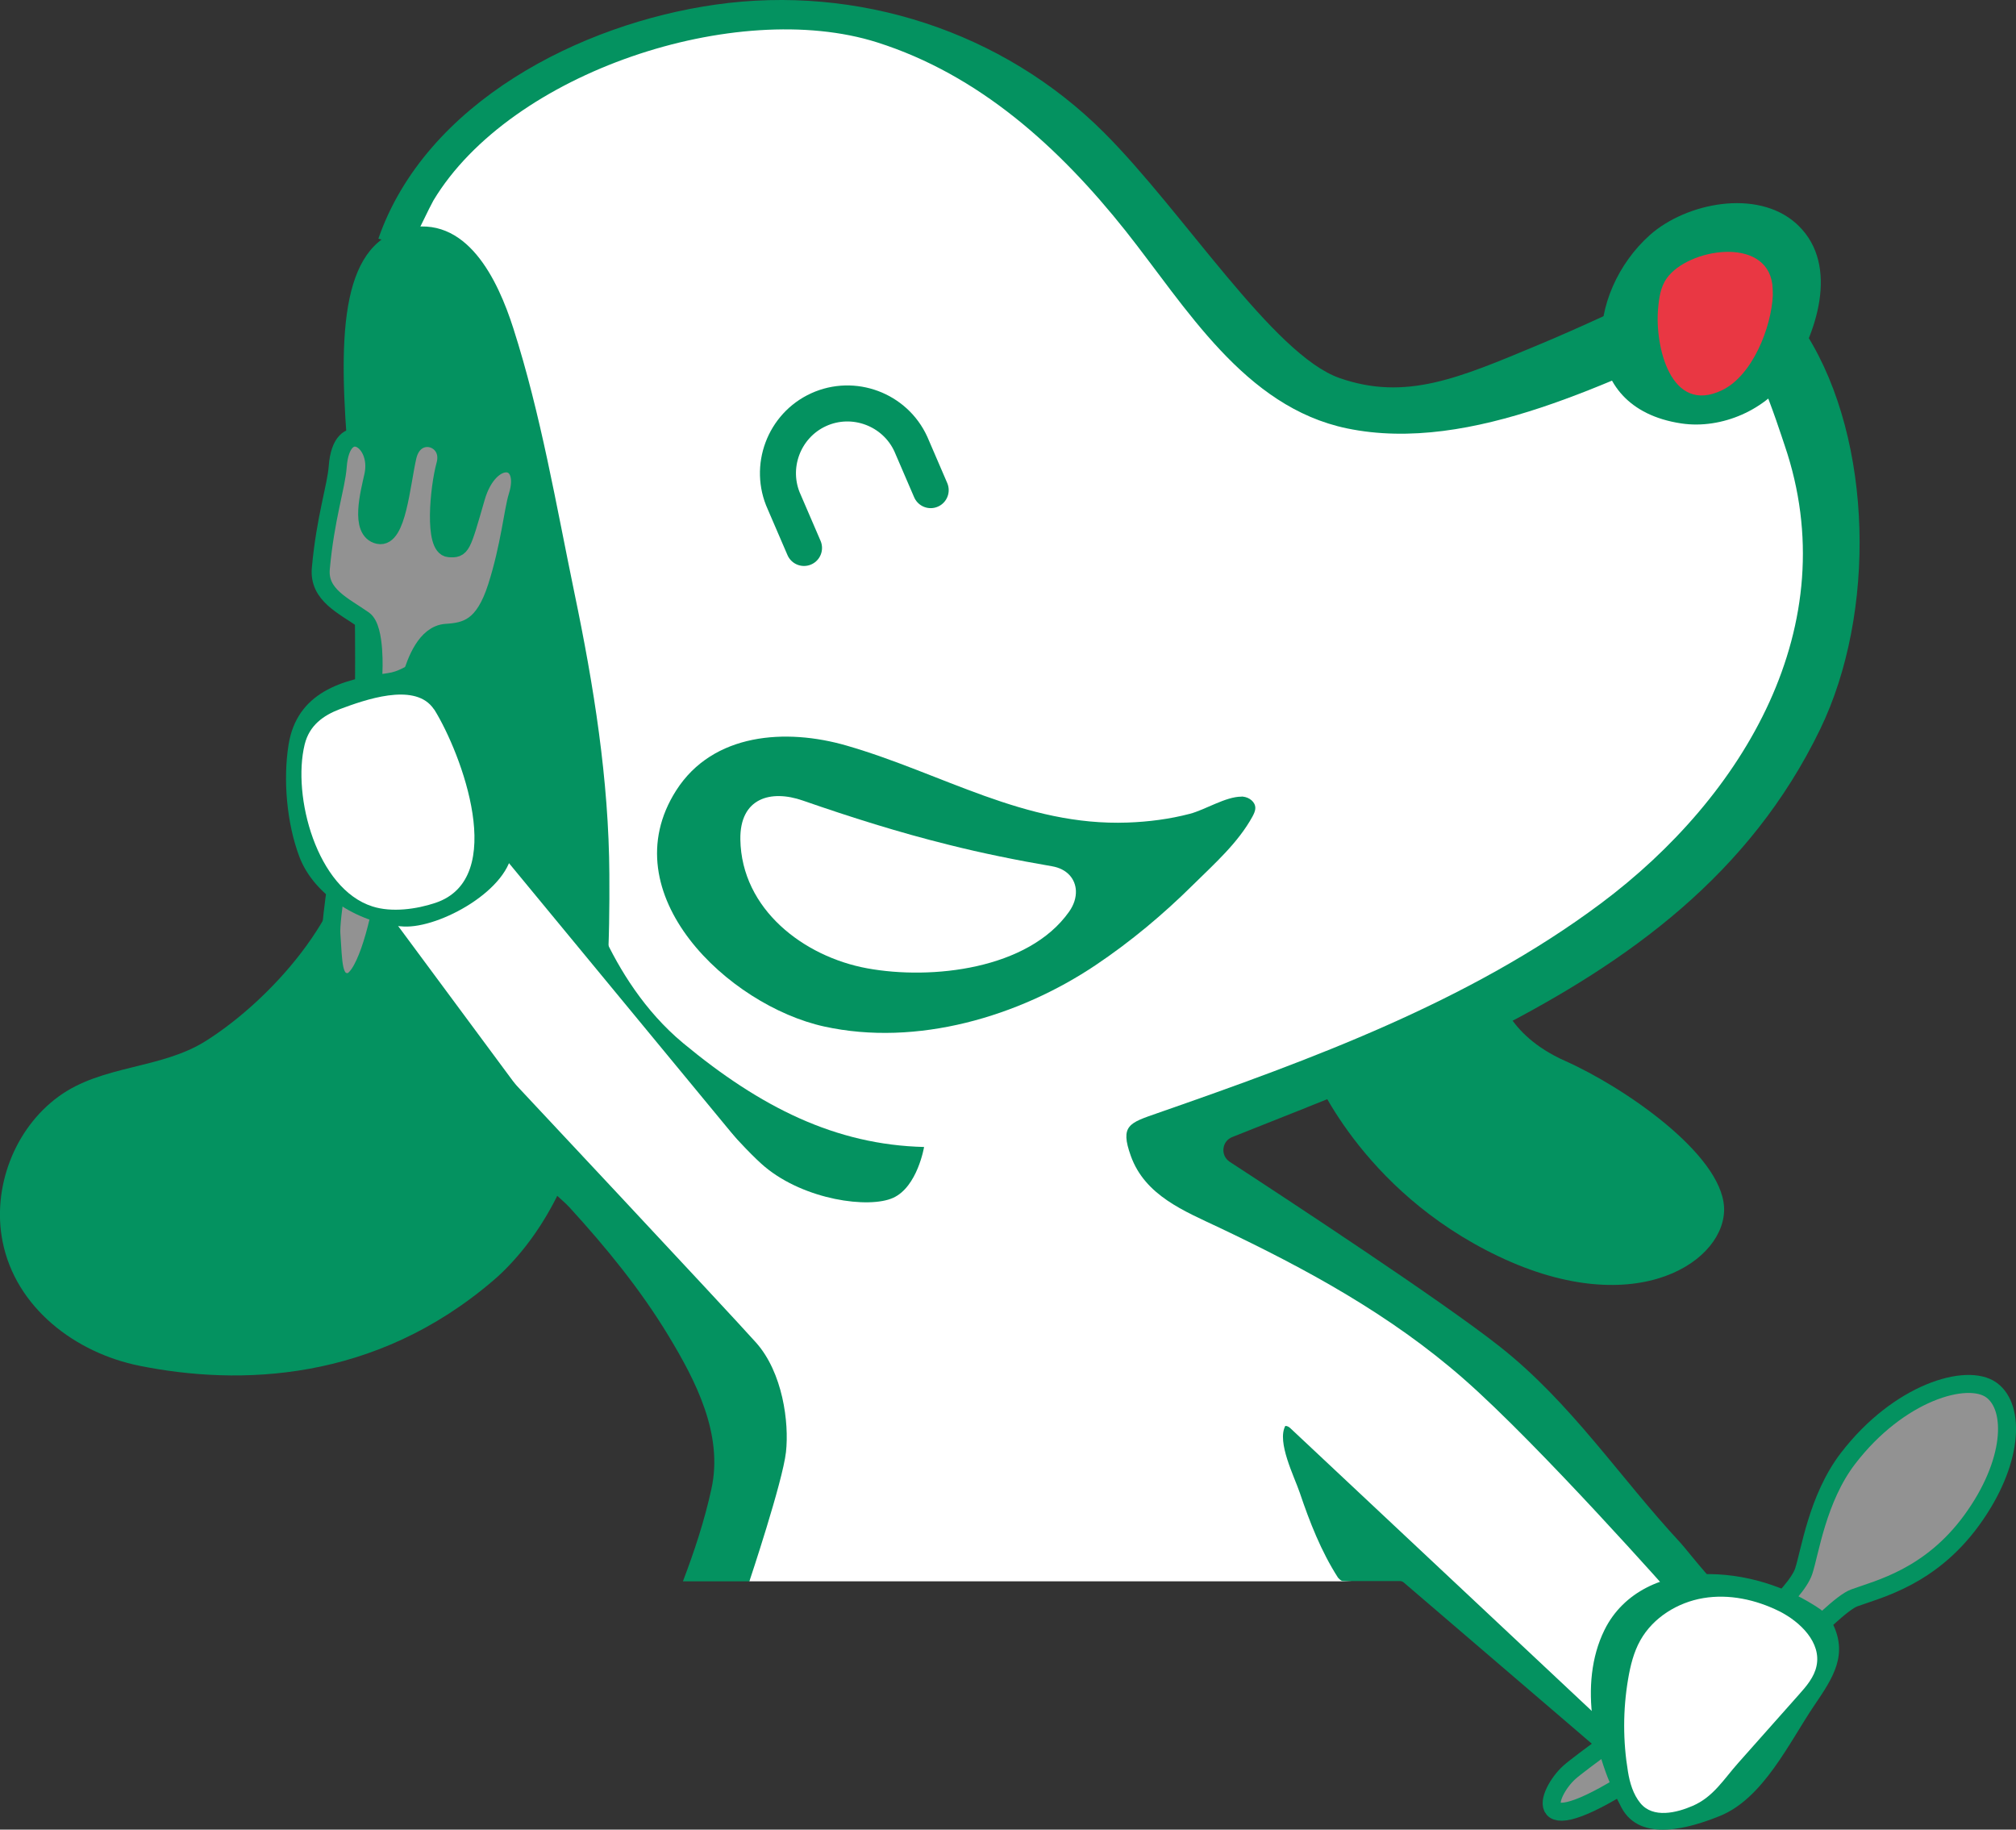 <?xml version="1.0" encoding="utf-8"?>
<!-- Generator: Adobe Illustrator 25.2.3, SVG Export Plug-In . SVG Version: 6.00 Build 0)  -->
<svg version="1.1" id="Layer_1" xmlns="http://www.w3.org/2000/svg" xmlns:xlink="http://www.w3.org/1999/xlink" x="0px" y="0px"
	 viewBox="0 0 158.67 143.98" style="enable-background:new 0 0 158.67 143.98;" xml:space="preserve">
<rect x="0" y="0" width="158.67" height="143.98" fill="#333333" stroke="none"/>
<style type="text/css">
	.st0{fill:#FFFFFF;}
	.st1{fill:#049260;}
	.st2{fill:none;stroke:#049260;stroke-width:2.835;stroke-linecap:round;stroke-miterlimit:10;}
	.st3{fill:#E93743;}
	.st4{fill:#929292;stroke:#049260;stroke-width:1.417;stroke-miterlimit:10;}
</style>
<g>
	<path class="st0" d="M30.69,72c0,0,9.65,14.61,16.43,20.87s13.17,14.74,13.17,14.74l-1.32,16.83h46.75l6.22-0.39l13.83,12.52
		l8.09-12L102.3,95.48l-9.65-6.78c0,0,34.17-10.17,42.52-22.83s13.17-28.3,5.22-37.57l-13.17-1.96c0,0-13.7,10.96-25.43,3.39
		s-13.3-18-18.65-21.26S65.64,0.52,55.47,1.83s-21.91,10.7-23.09,13.7L30.69,72z"/>
	<path class="st1" d="M136.6,125.91c-0.82-0.03-3.76-3.87-4.31-4.47c-4.86-5.23-8.6-11.02-14.27-15.49
		c-4.51-3.56-16.64-11.53-21.23-14.52c-0.75-0.49-0.64-1.62,0.19-1.95c5.18-2.05,18.8-7.47,20.41-8.29
		c10.9-5.56,20.34-12.41,25.86-23.79c4.43-9.13,4.17-22.7-1.04-31.04c-5.22-8.35-5.48-6.52-5.48-6.52s-9.39,4.7-15.65,7.3
		c-6.26,2.61-10.43,4.43-15.65,2.61c-5.22-1.83-12.26-13.04-18.52-19.3C78.92,2.45,67.49-1.22,56.34,0.36
		c-10.64,1.5-22.83,7.7-26.56,18.42l2.61,0.78c-0.18-0.05,1.6-3.59,1.72-3.78C40.2,5.65,57.99-0.16,69.02,3.33
		c8.05,2.55,14.34,8.26,19.58,14.85c4.75,5.99,9.33,13.85,17.41,15.53c9.85,2.05,20.94-3.86,29.68-7.62
		c1.7-0.73,4.36,7.75,4.77,8.95c4.85,14.2-3.22,27.66-14.47,36.06c-10.37,7.74-22.79,12.28-34.9,16.5
		c-2.21,0.77-2.95,0.96-2.09,3.36c1.12,3.13,4.21,4.34,6.95,5.64c6.87,3.26,13.49,6.86,19.24,11.9c6,5.25,16.59,17.24,16.59,17.24
		L136.6,125.91z"/>
	<path class="st1" d="M103.34,84.26c0,0,3.65,9.39,14.61,14.61s18,0.26,17.74-3.91c-0.26-4.17-7.83-9.39-12.52-11.48
		c-4.7-2.09-5.22-5.48-5.22-5.48L103.34,84.26z"/>
	<path class="st1" d="M31.86,18c4.87-1.22,7.33,4.05,8.54,7.83c2.17,6.77,3.37,13.88,4.81,20.83c1.52,7.29,2.71,14.68,2.75,22.15
		c0.06,10.04-0.53,23.04-7.89,30.77c-0.37,0.39-0.76,0.77-1.17,1.12c-9.39,8.09-20.09,8.35-27.91,6.78
		c-5.04-1.01-9.76-4.56-10.79-9.8c-0.83-4.21,0.93-8.85,4.41-11.39c3.44-2.51,8.04-2.13,11.6-4.38c4.96-3.13,11.22-9.91,11.48-16.43
		c0.26-6.52,0.52-19.83-0.26-29.22C26.64,26.87,26.64,19.31,31.86,18z"/>
	<path class="st1" d="M105.3,124.14c-1.32-2.06-2.22-4.36-3-6.67c-0.43-1.27-1.82-3.99-1.14-5.26c0.18,0,0.31,0.09,0.44,0.22
		c0,0,25.79,24.19,25.79,24.19c0.22,0.2,0.2,0.55-0.05,0.71l-0.8,0.53c-0.17,0.11-0.39,0.1-0.54-0.03l-15.52-13.3
		c-0.08-0.07-0.19-0.11-0.29-0.11h-4.48C105.54,124.44,105.3,124.14,105.3,124.14z"/>
	<path class="st1" d="M45.77,68.87c0,0,1.91,8.17,8,13.22s12,8,18.96,8.17c0,0-0.52,3.13-2.43,4c-1.91,0.87-6.96,0.17-10.09-2.43
		c-3.13-2.61-14.09-16-16.35-20.17L45.77,68.87z"/>
	<path class="st1" d="M97.83,62.69c0.49,0.05,0.97,0.41,0.97,0.89c0,0.24-0.11,0.46-0.22,0.67c-1.14,2.08-2.99,3.71-4.66,5.36
		c-2.36,2.34-4.93,4.49-7.69,6.34c-6.04,4.05-14.06,6.43-21.36,4.83c-7.52-1.65-16.85-10.43-11.65-18.58
		c2.9-4.54,8.66-4.9,13.4-3.53c7.55,2.18,14.01,6.35,22.13,6.06c1.65-0.06,3.3-0.27,4.9-0.69c1.22-0.32,2.81-1.35,4.06-1.35
		C97.76,62.68,97.79,62.68,97.83,62.69z"/>
	<path class="st0" d="M84.68,70.1c0.02,0.53-0.15,1.1-0.54,1.65c-3.21,4.54-10.83,5.38-15.89,4.45c-4.97-0.91-9.89-4.63-9.98-10.14
		c-0.05-3.27,2.4-3.94,4.92-3.06c3.77,1.31,7.57,2.51,11.44,3.47c2.7,0.68,5.43,1.23,8.17,1.7C83.98,68.37,84.64,69.16,84.68,70.1z"
		/>
	<path class="st2" d="M63.28,43.12l-1.56-3.62c-1.25-2.74-0.03-6.01,2.71-7.26l0,0c2.74-1.25,6.01-0.03,7.26,2.71l1.56,3.62"/>
	<g>
		<path class="st1" d="M141.56,17.77c-0.07-0.06-0.13-0.13-0.2-0.19c-3.09-2.75-8.66-1.61-11.5,0.91
			c-5.07,4.52-5.86,13.58,2.46,14.83c3.18,0.48,6.73-1.07,8.51-3.77C142.96,26.31,144.78,20.92,141.56,17.77z"/>
	</g>
	<g>
		<path class="st3" d="M139.49,22.36c-0.51-3.8-6.63-2.81-8.3-0.47c-0.5,0.69-0.62,1.57-0.69,2.42c-0.26,2.89,0.97,8.37,5.05,6.39
			c2.39-1.16,3.87-4.96,3.98-7.46C139.53,22.92,139.52,22.64,139.49,22.36z"/>
	</g>
	<path class="st4" d="M123.51,139.48c-1.74,1.57-3.48,6.09,5.74,0c9.22-6.09,14.78-13.04,16.7-13.74c1.91-0.7,5.96-1.63,9.22-6.09
		c3.3-4.52,3.48-8.87,1.57-10.26c-1.91-1.39-7.3,0.17-11.3,5.39c-2.4,3.13-2.99,7.39-3.48,8.87
		C140.73,127.31,125.25,137.91,123.51,139.48z"/>
	<path class="st4" d="M29.39,52.96c0,0-3.48,18.2-3.31,20.52s0.07,3.79,1.3,3.81c1.23,0.01,2.38-4.03,2.92-7.47
		s1.72-15.4,2.08-16.57c0.36-1.18,1.13-3.34,2.73-3.45c1.6-0.1,2.97-0.42,3.99-3.61c1.02-3.19,1.28-6.03,1.63-7.14
		c1.03-3.27-2.19-3.66-3.27,0.11c-1.14,3.96-1.15,4.04-2.11,3.98c-1.23-0.08-0.81-4.71-0.3-6.56c0.6-2.19-2.42-3.1-2.98-0.64
		c-0.5,2.21-0.83,6.47-2.27,6.16c-1.53-0.33-0.72-3.31-0.42-4.68c0.62-2.85-2.51-4.65-2.8-0.7c-0.12,1.61-0.97,4.03-1.33,8.02
		c-0.19,2.08,1.79,2.92,3.38,4.04C29.58,49.47,29.39,52.96,29.39,52.96z"/>
	<g>
		<path class="st1" d="M144.54,131.06c0.33-1.06,0.3-2.18-0.39-3.47c-0.29-0.54-0.8-0.92-1.32-1.24c-2.78-1.76-6.19-2.69-9.49-2.44
			c0.3,0.02,0.59,0.02,0.89,0.03c-3.25-0.11-6.47,1.32-7.95,4.33c-2.11,4.28-0.8,9.98,1.34,13.98c1.5,2.81,5.47,1.57,7.73,0.66
			c3.43-1.38,5.46-5.77,7.44-8.7C143.54,133.11,144.21,132.11,144.54,131.06z"/>
	</g>
	<g>
		<path class="st0" d="M140.03,126.79c-1.84-0.91-3.94-1.37-5.97-1.03c-2.02,0.34-3.94,1.52-4.95,3.31c-0.53,0.94-0.79,2-0.97,3.07
			c-0.41,2.41-0.41,4.88-0.01,7.28c0.14,0.87,0.41,1.79,0.98,2.48c1,1.22,2.87,0.75,4.11,0.21c1.63-0.7,2.45-2.1,3.58-3.37
			c1.59-1.79,3.18-3.58,4.77-5.37c0.6-0.67,1.22-1.39,1.4-2.27C143.36,129.27,141.71,127.63,140.03,126.79z"/>
	</g>
	<polygon class="st0" points="30.69,72 46.82,93.78 57.99,89.65 38.9,66.52 	"/>
	<g>
		<path class="st1" d="M40.33,66.78c0.01-0.15,0-0.3-0.03-0.46c-0.19-1.28-1.07-2.74-1.53-3.95c-0.25-0.64-1.49-2.76-1.3-3.42
			c0,0-0.04,0.14-0.04,0.14c-0.09-0.33-0.19-0.65-0.3-0.97c-0.74-2.12-1.73-3.97-2.76-5.14c-1.62-1.82-2.14-0.23-3.85-0.01
			c-3.64,0.48-7.15,1.53-7.81,5.64c-0.44,2.77-0.14,6.15,0.84,8.78c1.19,3.19,4.93,5.36,8.22,5.52
			C34.61,73.06,40.21,69.97,40.33,66.78z"/>
	</g>
	<g>
		<path class="st0" d="M34,55.61c-1.54-1.86-5.26-0.55-7.24,0.19c-1.32,0.5-2.41,1.28-2.78,2.78c-1,4.09,0.96,11.36,5.33,12.75
			c1.52,0.49,3.47,0.22,4.96-0.28c5.77-1.93,2.03-11.78-0.07-15.18C34.13,55.79,34.07,55.7,34,55.61z"/>
	</g>
	<path class="st1" d="M42.56,92.61c0.3,0.76,1.67,1.75,2.26,2.4c2.87,3.14,5.58,6.45,7.79,10.1c2.16,3.57,4.33,7.77,3.38,12.07
		c-0.54,2.47-1.34,4.9-2.24,7.26h5.23c0,0,2.62-7.83,2.88-10.17s-0.26-6.26-2.35-8.61c-2.09-2.35-20.26-21.74-20.26-21.74
		S42.56,92.61,42.56,92.61z"/>
</g>
</svg>

